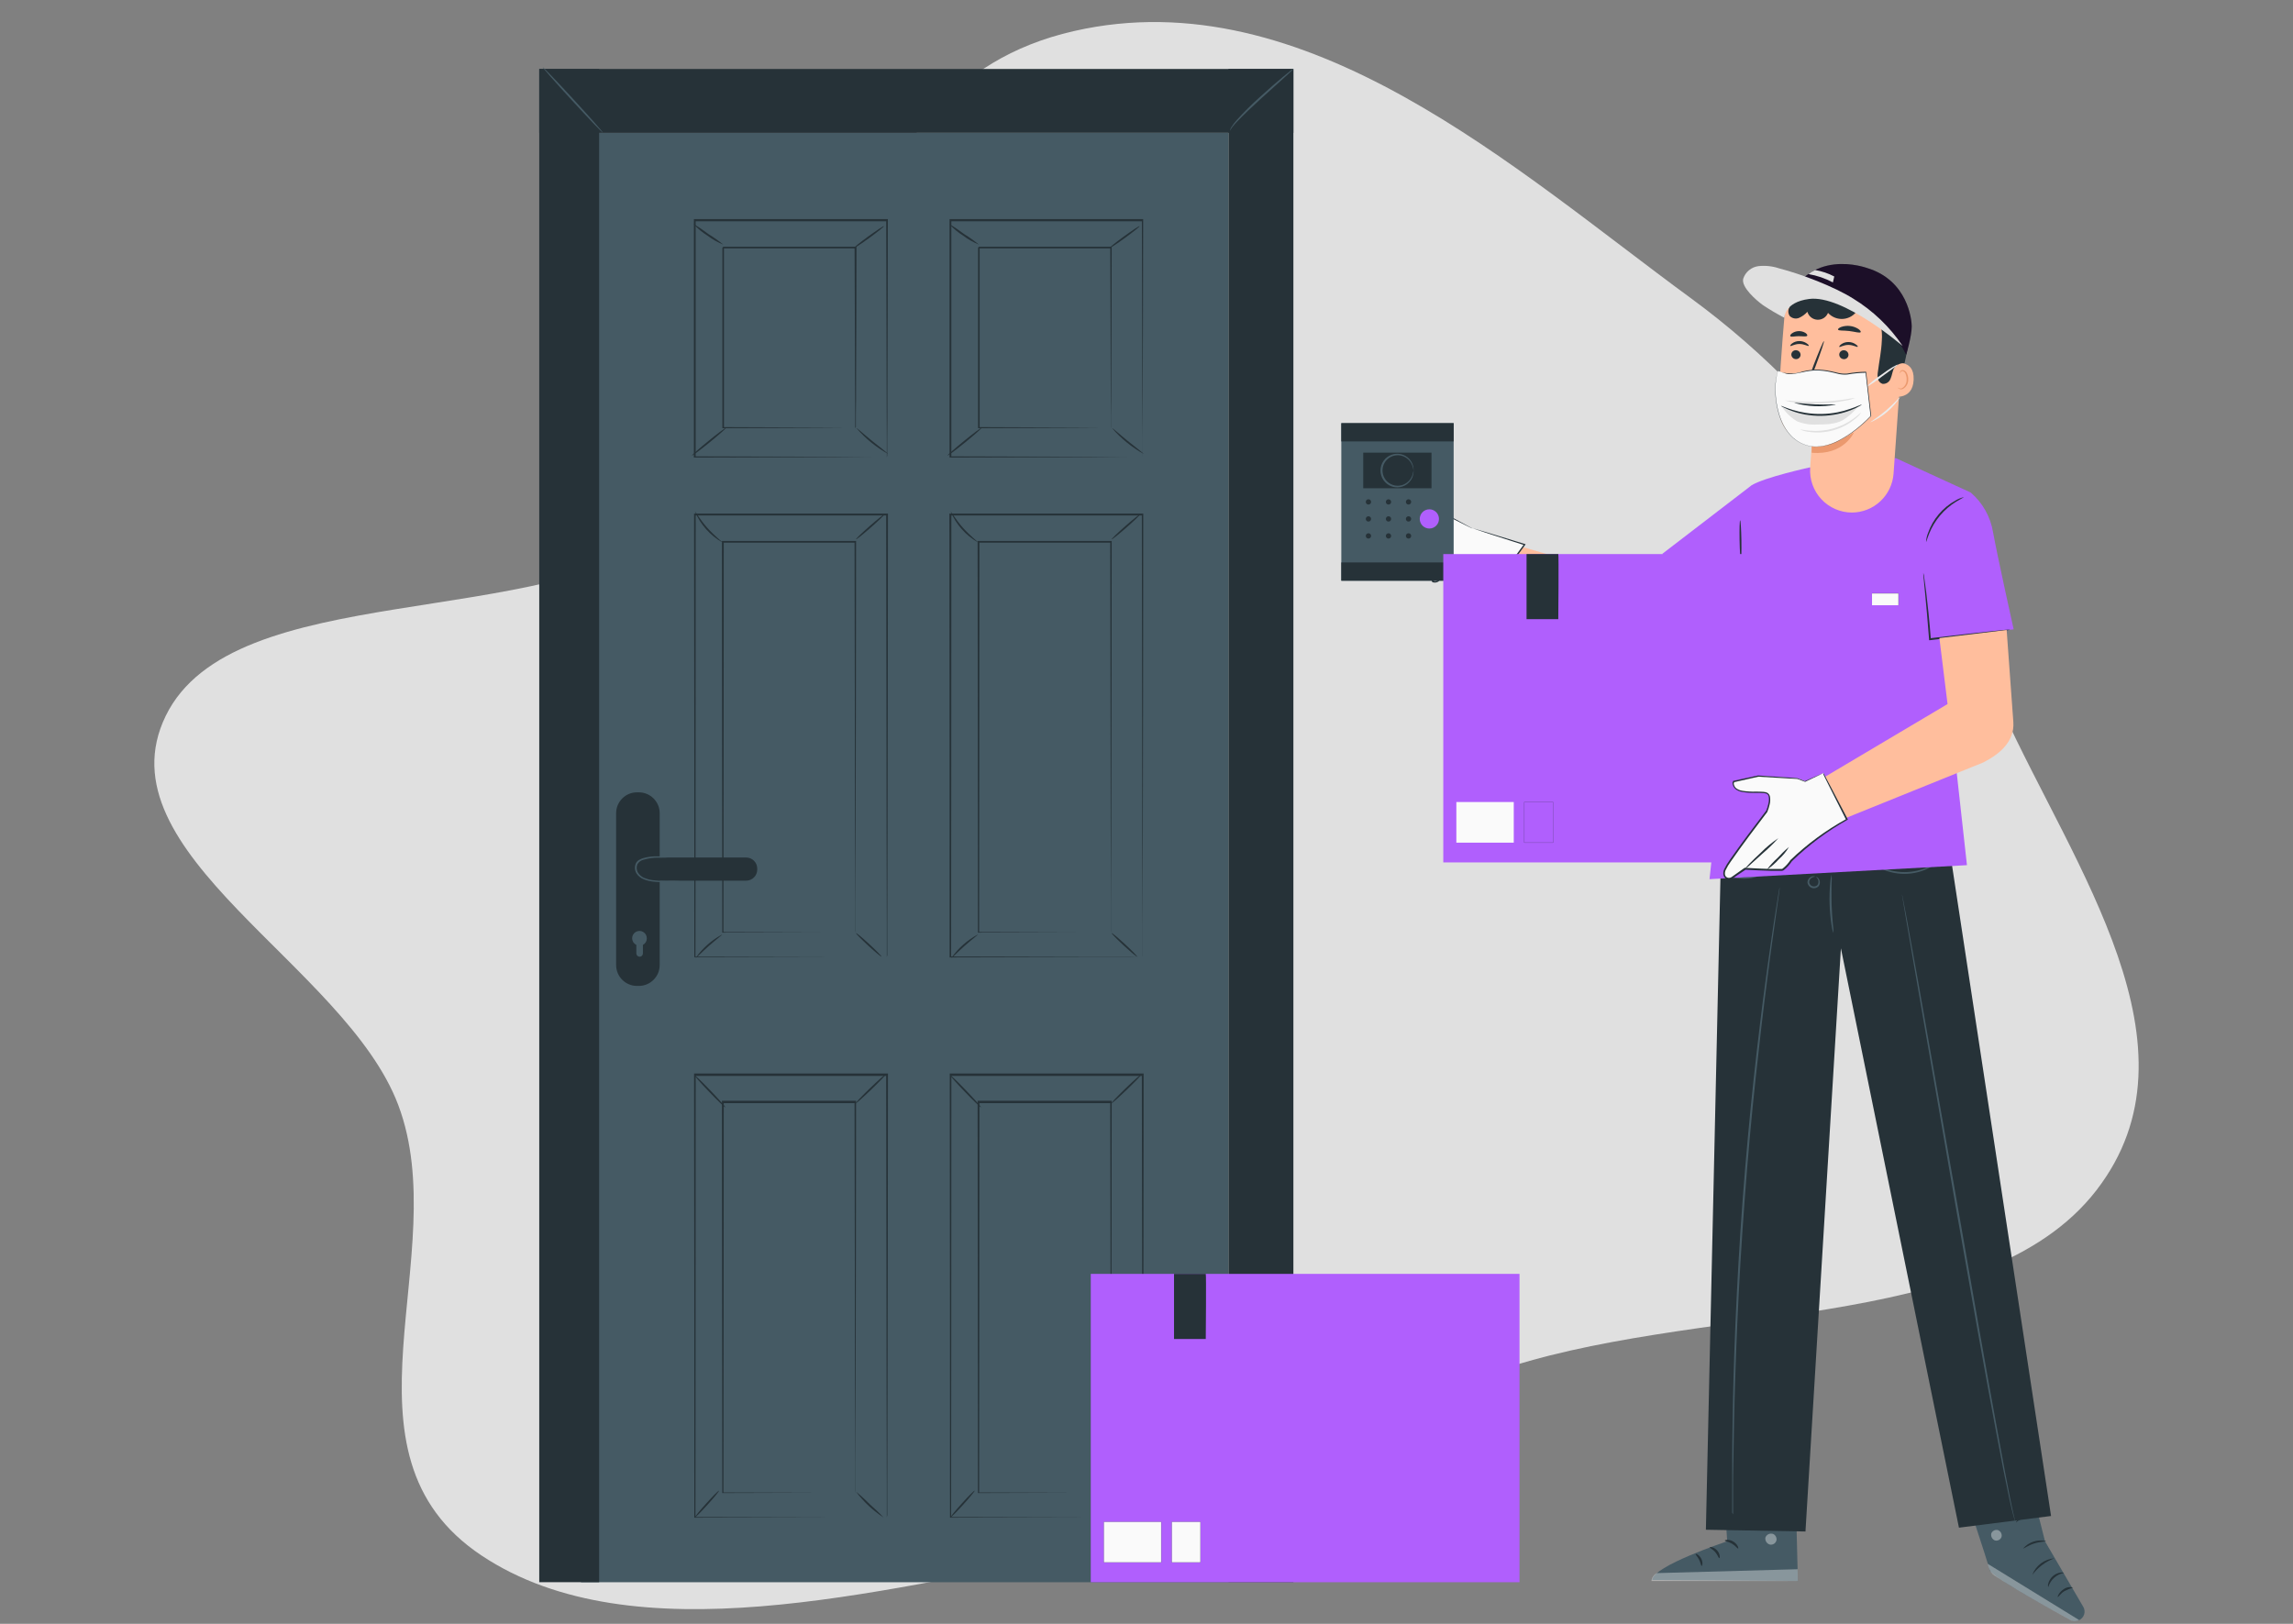 <?xml version="1.0" encoding="UTF-8" standalone="no"?>
<svg
   xmlns:dc="http://purl.org/dc/elements/1.1/"
   xmlns:cc="http://creativecommons.org/ns#"
   xmlns:rdf="http://www.w3.org/1999/02/22-rdf-syntax-ns#"
   xmlns:svg="http://www.w3.org/2000/svg"
   xmlns="http://www.w3.org/2000/svg"
   xmlns:sodipodi="http://sodipodi.sourceforge.net/DTD/sodipodi-0.dtd"
   xmlns:inkscape="http://www.inkscape.org/namespaces/inkscape"
   viewBox="0 0 312 221"
   version="1.1"
   id="svg348"
   sodipodi:docname="sec.svg"
   inkscape:version="0.92.5 (2060ec1f9f, 2020-04-08)">
  <rect x="0" y="0" width="312" height="221" fill="#808080" stroke="none"/>
  <defs
     id="defs352" />
  <sodipodi:namedview
     pagecolor="#ffffff"
     bordercolor="#666666"
     borderopacity="1"
     objecttolerance="10"
     gridtolerance="10"
     guidetolerance="10"
     inkscape:pageopacity="0"
     inkscape:pageshadow="2"
     inkscape:window-width="1366"
     inkscape:window-height="704"
     id="namedview350"
     showgrid="false"
     inkscape:zoom="6.0408036"
     inkscape:cx="247.18742"
     inkscape:cy="15.136761"
     inkscape:window-x="0"
     inkscape:window-y="27"
     inkscape:window-maximized="1"
     inkscape:current-layer="svg348" />
  <path
     fill-rule="evenodd"
     clip-rule="evenodd"
     d="M146.137 4.226C177.748 -2.976 206.274 23.158 229.992 40.526C251.017 55.922 262.978 75.831 272.499 96.76C282.192 118.066 300.281 142.538 285.25 161.993C269.962 181.783 230.296 177.103 202.881 186.874C182.644 194.086 167.895 207.639 146.137 211.573C119.351 216.416 86.213 225.465 65.535 211.707C44.536 197.736 61.85 170.746 54.195 150.402C47.009 131.301 13.476 116.078 22.544 97.44C31.7 78.62 73.623 86.035 92.399 71.874C117.647 52.833 111.996 12.005 146.137 4.226Z"
     id="path2"
     style="fill:#e0e0e0;fill-opacity:1" />
  <path
     d="M263.898 75.158H206.165V76.276H263.898V75.158Z"
     fill="#E0E0E0"
     id="path12" />
  <path
     d="M263.898 100.186H206.165V101.304H263.898V100.186Z"
     fill="#E0E0E0"
     id="path14" />
  <path
     d="M232.994 50.691V127.969H235.848V50.691H232.994Z"
     fill="#E0E0E0"
     id="path16" />
  <path
     d="M275.203 197.647L278.261 209.782L283.464 218.686C283.553 218.838 283.61 219.006 283.63 219.181C283.651 219.355 283.636 219.532 283.586 219.7C283.535 219.869 283.451 220.025 283.337 220.159C283.224 220.293 283.084 220.403 282.927 220.481C282.745 220.575 282.544 220.624 282.34 220.624C282.135 220.624 281.934 220.575 281.752 220.481C279.427 219.224 270.885 214.56 270.709 213.656C270.509 212.614 266.633 201.068 266.633 201.068L275.203 197.647Z"
     id="path30"
     style="fill:#455a64;fill-opacity:1" />
  <g
     opacity="0.6"
     id="g34">
    <path
       opacity="0.6"
       d="M282.903 220.485L270.462 212.828L270.604 213.337C270.725 213.78 271 214.164 271.379 214.422C272.392 215.112 275.237 216.949 281.695 220.476C281.881 220.575 282.088 220.628 282.299 220.628C282.51 220.628 282.717 220.575 282.903 220.476V220.485Z"
       fill="white"
       id="path32" />
  </g>
  <g
     opacity="0.6"
     id="g38">
    <path
       opacity="0.6"
       d="M271.865 208.25C272.043 208.318 272.19 208.449 272.278 208.618C272.365 208.788 272.388 208.983 272.34 209.168C272.278 209.349 272.149 209.498 271.98 209.587C271.812 209.675 271.615 209.696 271.432 209.644C271.247 209.568 271.097 209.426 271.009 209.247C270.922 209.067 270.903 208.861 270.956 208.669C271.039 208.486 271.19 208.344 271.376 208.27C271.562 208.196 271.77 208.198 271.955 208.274"
       fill="white"
       id="path36" />
  </g>
  <path
     d="M278.708 215.974C278.855 215.495 279.129 215.065 279.501 214.729C279.873 214.394 280.329 214.166 280.82 214.07C280.82 214.037 280.644 213.985 280.344 214.023C279.962 214.085 279.605 214.255 279.315 214.513C279.026 214.771 278.815 215.106 278.708 215.479C278.628 215.788 278.661 215.974 278.708 215.974Z"
     fill="#263238"
     id="path40" />
  <path
     d="M279.997 217.349C280.069 217.387 280.349 216.873 280.92 216.535C281.289 216.354 281.669 216.196 282.057 216.059C281.839 215.995 281.61 215.984 281.388 216.026C281.165 216.068 280.956 216.163 280.777 216.302C280.135 216.711 279.926 217.349 279.997 217.349Z"
     fill="#263238"
     id="path42" />
  <path
     d="M276.521 214.346C277.284 213.313 278.332 212.526 279.536 212.081C278.87 212.132 278.232 212.372 277.698 212.773C277.164 213.175 276.755 213.72 276.521 214.346Z"
     fill="#263238"
     id="path44" />
  <path
     d="M275.284 210.734C275.336 210.796 275.926 210.334 276.782 210.063C277.638 209.792 278.385 209.811 278.39 209.73C277.83 209.601 277.245 209.626 276.698 209.803C276.152 209.98 275.663 210.302 275.284 210.734Z"
     fill="#263238"
     id="path46" />
  <path
     d="M274.295 207.193C274.751 206.84 275.277 206.588 275.838 206.453C276.398 206.319 276.981 206.305 277.548 206.413C277.548 206.384 277.386 206.265 277.072 206.184C276.648 206.085 276.207 206.086 275.783 206.187C275.359 206.289 274.965 206.488 274.633 206.77C274.376 206.989 274.271 207.17 274.295 207.193Z"
     fill="#263238"
     id="path48" />
  <path
     d="M275.631 205.785C275.632 205.62 275.594 205.457 275.522 205.309C275.365 204.901 275.129 204.529 274.828 204.214C274.627 203.963 274.35 203.786 274.038 203.71C273.933 203.694 273.826 203.712 273.732 203.759C273.637 203.807 273.56 203.883 273.51 203.976C273.424 204.164 273.41 204.378 273.472 204.576C273.611 204.974 273.885 205.311 274.246 205.53C274.608 205.748 275.033 205.833 275.451 205.77C275.861 205.701 276.241 205.51 276.544 205.224C276.846 204.938 277.056 204.568 277.148 204.162C277.171 204.059 277.172 203.953 277.149 203.85C277.127 203.748 277.083 203.651 277.02 203.567C276.948 203.488 276.853 203.434 276.749 203.413C276.645 203.392 276.537 203.404 276.44 203.448C276.162 203.595 275.927 203.814 275.76 204.081C275.503 204.433 275.312 204.828 275.194 205.247C275.136 205.398 275.111 205.561 275.122 205.723C275.31 205.182 275.576 204.672 275.912 204.209C276.068 203.983 276.277 203.798 276.521 203.672C276.573 203.646 276.633 203.638 276.69 203.649C276.748 203.661 276.8 203.69 276.839 203.733C276.876 203.791 276.901 203.856 276.911 203.924C276.922 203.992 276.919 204.062 276.901 204.128C276.812 204.477 276.624 204.793 276.36 205.038C276.096 205.282 275.767 205.446 275.413 205.509C275.057 205.559 274.695 205.487 274.386 205.304C274.077 205.12 273.84 204.836 273.715 204.5C273.665 204.364 273.665 204.216 273.715 204.081C273.741 204.028 273.783 203.985 273.835 203.958C273.887 203.931 273.947 203.92 274.005 203.929C274.267 203.994 274.503 204.139 274.68 204.343C275.081 204.763 275.403 205.251 275.631 205.785Z"
     fill="#263238"
     id="path50" />
  <path
     d="M234.34 199.564L235.015 209.763C235.015 209.763 224.871 213.133 224.814 215.027L244.632 215.169L244.232 199.236L234.34 199.564Z"
     id="path52"
     style="fill:#455a64;fill-opacity:1" />
  <g
     opacity="0.6"
     id="g56">
    <path
       opacity="0.6"
       d="M241.136 208.716C241.328 208.769 241.495 208.891 241.603 209.059C241.711 209.226 241.753 209.428 241.721 209.625C241.675 209.819 241.557 209.988 241.391 210.098C241.225 210.208 241.023 210.25 240.827 210.215C240.625 210.16 240.45 210.033 240.336 209.857C240.222 209.682 240.177 209.47 240.209 209.263C240.277 209.066 240.419 208.903 240.606 208.808C240.792 208.713 241.007 208.694 241.207 208.754"
       fill="white"
       id="path54" />
  </g>
  <g
     opacity="0.6"
     id="g60">
    <path
       opacity="0.6"
       d="M244.632 215.17L244.594 213.566L225.441 214.094C225.239 214.198 225.065 214.351 224.937 214.538C224.808 214.726 224.728 214.943 224.704 215.17H244.632Z"
       fill="white"
       id="path58" />
  </g>
  <path
     d="M234.692 209.668C234.692 209.763 235.167 209.792 235.667 210.091C236.166 210.391 236.418 210.786 236.504 210.748C236.589 210.71 236.432 210.153 235.838 209.796C235.243 209.44 234.668 209.582 234.692 209.668Z"
     fill="#263238"
     id="path62" />
  <path
     d="M232.642 210.591C232.642 210.686 233.046 210.839 233.389 211.238C233.731 211.638 233.836 212.067 233.935 212.062C234.035 212.057 234.078 211.505 233.645 211.015C233.213 210.525 232.642 210.501 232.642 210.591Z"
     fill="#263238"
     id="path64" />
  <path
     d="M231.538 213.118C231.629 213.118 231.748 212.642 231.481 212.128C231.215 211.614 230.758 211.41 230.72 211.491C230.682 211.572 230.973 211.848 231.196 212.281C231.42 212.714 231.439 213.109 231.538 213.118Z"
     fill="#263238"
     id="path66" />
  <path
     d="M234.796 207.327C234.839 207.412 235.272 207.265 235.828 207.289C236.385 207.312 236.808 207.469 236.856 207.384C236.903 207.298 236.485 206.965 235.838 206.951C235.191 206.936 234.744 207.255 234.796 207.327Z"
     fill="#263238"
     id="path68" />
  <g
     opacity="0.3"
     id="g72">
    <path
       opacity="0.3"
       d="M234.478 201.582L234.597 203.4L244.327 203.015L244.289 201.378L234.478 201.582Z"
       fill=""
       id="path70" />
  </g>
  <path
     d="M234.697 205.271C235.025 205.35 235.368 205.338 235.69 205.237C236.046 205.162 236.391 205.044 236.718 204.885C236.912 204.792 237.099 204.685 237.279 204.566C237.389 204.501 237.489 204.419 237.574 204.324C237.634 204.253 237.67 204.164 237.675 204.071C237.68 203.979 237.655 203.886 237.602 203.81C237.552 203.743 237.486 203.69 237.411 203.653C237.336 203.617 237.253 203.599 237.17 203.6C237.044 203.603 236.919 203.623 236.799 203.662C236.589 203.719 236.385 203.796 236.19 203.89C235.861 204.052 235.559 204.264 235.296 204.519C234.849 204.957 234.701 205.323 234.735 205.342C234.768 205.361 234.996 205.061 235.453 204.695C235.719 204.484 236.012 204.308 236.323 204.171C236.506 204.091 236.695 204.026 236.889 203.976C237.098 203.914 237.274 203.91 237.331 203.976C237.388 204.043 237.331 204.024 237.331 204.086C237.268 204.154 237.196 204.213 237.117 204.262C236.952 204.376 236.781 204.481 236.604 204.576C236.3 204.737 235.981 204.869 235.652 204.971C235.327 205.047 235.007 205.147 234.697 205.271Z"
     fill="#263238"
     id="path74" />
  <path
     d="M234.83 205.404C235.006 205.119 235.088 204.786 235.063 204.452C235.073 203.864 234.921 203.285 234.625 202.777C234.567 202.649 234.477 202.537 234.364 202.454C234.251 202.371 234.118 202.318 233.978 202.301C233.891 202.307 233.807 202.338 233.735 202.389C233.664 202.44 233.608 202.51 233.574 202.591C233.527 202.709 233.496 202.832 233.484 202.958C233.45 203.179 233.45 203.403 233.484 203.624C233.556 203.996 233.719 204.345 233.959 204.638C234.364 205.137 234.768 205.242 234.777 205.209C234.787 205.175 234.478 204.976 234.145 204.5C233.965 204.221 233.848 203.905 233.802 203.576C233.775 203.385 233.775 203.192 233.802 203.001C233.826 202.791 233.902 202.615 233.978 202.634C234.054 202.653 234.249 202.782 234.335 202.948C234.438 203.116 234.525 203.293 234.597 203.477C234.717 203.793 234.793 204.124 234.82 204.462C234.868 205.023 234.773 205.39 234.83 205.404Z"
     fill="#263238"
     id="path76" />
  <path
     d="M234.292 110.651L264.488 110.427L279.079 206.322L266.547 207.912L250.486 129.064L245.678 208.193L245.669 208.431L232.114 208.193L234.292 110.651Z"
     fill="#263238"
     id="path78" />
  <path
     d="M249.473 126.998C249.483 126.607 249.458 126.215 249.397 125.828C249.331 125.109 249.25 124.114 249.217 123.015C249.183 121.916 249.217 120.921 249.217 120.198C249.252 119.807 249.252 119.413 249.217 119.022C249.107 119.4 249.045 119.79 249.031 120.183C248.862 122.071 248.919 123.973 249.202 125.847C249.244 126.24 249.335 126.627 249.473 126.998Z"
     fill="#455A64"
     id="path80" />
  <path
     d="M246.986 119.313C246.986 119.313 246.934 119.255 246.81 119.246C246.631 119.235 246.455 119.287 246.311 119.393C246.199 119.471 246.106 119.574 246.041 119.694C245.976 119.814 245.939 119.947 245.935 120.083C245.949 120.254 246.013 120.417 246.119 120.552C246.224 120.686 246.367 120.787 246.529 120.842C246.691 120.898 246.865 120.904 247.031 120.861C247.197 120.819 247.346 120.729 247.462 120.602C247.541 120.491 247.593 120.362 247.614 120.226C247.634 120.091 247.623 119.952 247.58 119.822C247.532 119.649 247.424 119.499 247.276 119.398C247.171 119.332 247.095 119.332 247.095 119.346C247.095 119.36 247.338 119.489 247.414 119.869C247.436 119.971 247.436 120.077 247.414 120.178C247.392 120.28 247.348 120.376 247.286 120.459C247.197 120.544 247.088 120.602 246.969 120.628C246.85 120.654 246.727 120.647 246.611 120.608C246.496 120.569 246.394 120.499 246.316 120.405C246.238 120.312 246.186 120.199 246.168 120.079C246.169 119.974 246.193 119.872 246.237 119.777C246.281 119.683 246.345 119.599 246.425 119.531C246.588 119.408 246.782 119.332 246.986 119.313Z"
     fill="#455A64"
     id="path82" />
  <path
     d="M254.719 117.371C254.719 117.371 254.805 117.471 254.995 117.623C255.263 117.832 255.551 118.014 255.856 118.166C256.31 118.396 256.789 118.575 257.283 118.699C258.49 119.008 259.756 119.008 260.964 118.699C261.458 118.575 261.936 118.396 262.391 118.166C262.695 118.016 262.983 117.836 263.251 117.628C263.442 117.48 263.537 117.39 263.527 117.376C263.518 117.361 263.08 117.661 262.314 118.009C261.866 118.211 261.4 118.371 260.921 118.484C259.746 118.759 258.524 118.759 257.349 118.484C256.871 118.371 256.404 118.211 255.956 118.009C255.166 117.656 254.748 117.333 254.719 117.371Z"
     fill="#455A64"
     id="path84" />
  <path
     d="M236.028 119.403C236.289 119.519 236.571 119.579 236.856 119.579C238.236 119.68 239.608 119.289 240.727 118.475C241.146 118.161 241.36 117.909 241.336 117.89C239.809 119.023 237.923 119.563 236.028 119.408V119.403Z"
     fill="#455A64"
     id="path86" />
  <path
     d="M274.295 207.193C274.259 207.128 274.231 207.06 274.209 206.989C274.166 206.846 274.105 206.636 274.038 206.356C273.905 205.794 273.724 204.961 273.505 203.881C273.073 201.725 272.488 198.598 271.784 194.734C270.357 187.001 268.502 176.302 266.433 164.49L261.111 134.237L259.456 125.076L258.981 122.587L258.852 121.939C258.824 121.792 258.8 121.721 258.8 121.721C258.8 121.721 258.8 121.797 258.828 121.944L258.933 122.596L259.351 125.09L260.93 134.265L266.162 164.533C268.231 176.35 270.133 187.039 271.584 194.767C272.307 198.632 272.92 201.754 273.386 203.905C273.853 206.056 274.204 207.231 274.295 207.193Z"
     fill="#455A64"
     id="path88" />
  <path
     d="M235.814 206.113C235.814 206.113 235.814 206.037 235.814 205.894V205.247V202.753C235.814 201.668 235.814 200.345 235.857 198.803C235.9 197.261 235.895 195.51 235.947 193.568C236.023 189.694 236.171 185.083 236.394 179.967C236.618 174.851 236.951 169.225 237.388 163.31C237.826 157.394 238.34 151.803 238.886 146.71C239.433 141.618 239.971 137.035 240.475 133.19C240.713 131.286 240.951 129.53 241.165 128.007C241.379 126.484 241.555 125.152 241.712 124.095L242.059 121.625L242.144 120.983C242.144 120.835 242.144 120.764 242.144 120.764C242.144 120.764 242.144 120.835 242.097 120.983L241.987 121.621L241.593 124.086C241.421 125.157 241.217 126.465 241.003 127.988C240.789 129.511 240.527 131.243 240.275 133.166C239.747 137.007 239.191 141.59 238.634 146.682C238.078 151.774 237.564 157.39 237.117 163.291C236.67 169.192 236.366 174.817 236.142 179.948C235.919 185.078 235.8 189.68 235.748 193.558C235.705 195.495 235.705 197.252 235.695 198.793C235.686 200.335 235.695 201.649 235.695 202.743C235.695 203.838 235.695 204.647 235.695 205.237V205.884C235.805 206.037 235.814 206.113 235.814 206.113Z"
     fill="#455A64"
     id="path90" />
  <path
     d="M204.596 73.692L223.463 79.203L234.031 72.959L242.049 82.477L227.092 88.959C226.035 89.419 224.889 89.637 223.738 89.599C222.586 89.561 221.458 89.268 220.433 88.74L201.885 79.222L204.596 73.692Z"
     fill="#FFBE9D"
     id="path92" />
  <path
     d="M200.292 71.874L197.956 70.661L191.46 67.277C191.343 67.229 191.215 67.219 191.092 67.249C190.97 67.278 190.859 67.344 190.777 67.439C190.694 67.534 190.643 67.652 190.631 67.778C190.618 67.903 190.646 68.029 190.708 68.138L194.851 71.546L193.101 72.198C192.758 72.329 192.476 72.584 192.311 72.912L191.388 74.744C191.388 74.744 190.337 74.858 190.233 75.539C190.128 76.219 190.918 76.457 190.918 76.457L190.718 77.257C190.672 77.442 190.665 77.634 190.697 77.822C190.73 78.01 190.802 78.188 190.908 78.347C191.916 78.761 192.715 76.652 192.715 76.652L193.785 76.766L194.955 79.146C196.444 79.508 195.74 77.162 195.74 77.162L196.397 77.323C197.053 77.485 197.395 77.951 198.418 78.475C199.44 78.999 201.447 79.184 201.447 79.184L202.931 80.279L207.445 74.101L200.292 71.874Z"
     fill="#FAFAFA"
     id="path94" />
  <path
     d="M200.292 71.874L200.42 71.903L200.786 72.007L202.213 72.426L207.478 74.035L207.587 74.068L207.521 74.163L203.041 80.35L202.979 80.436L202.893 80.369L201.409 79.279H201.466C200.464 79.203 199.478 78.985 198.537 78.632C198.063 78.399 197.611 78.125 197.186 77.814C196.98 77.664 196.755 77.543 196.515 77.457C196.273 77.39 196.002 77.328 195.745 77.261L195.888 77.109C196.02 77.547 196.075 78.004 196.049 78.461C196.045 78.591 196.014 78.719 195.959 78.837C195.903 78.955 195.824 79.06 195.726 79.146C195.613 79.216 195.486 79.262 195.354 79.28C195.222 79.298 195.088 79.288 194.96 79.251H194.908L194.879 79.198L193.705 76.819L193.804 76.885L192.853 76.786H192.72L192.849 76.705C192.7 77.084 192.508 77.445 192.278 77.78C192.171 77.965 192.027 78.126 191.857 78.255C191.686 78.383 191.491 78.476 191.284 78.527H191.113C191.056 78.518 191.001 78.505 190.946 78.489H190.903L190.846 78.442L190.803 78.375C190.67 78.145 190.601 77.884 190.604 77.618C190.613 77.416 190.648 77.217 190.708 77.023L190.846 76.467L190.937 76.614C190.68 76.547 190.453 76.395 190.295 76.181C190.221 76.067 190.174 75.938 190.159 75.804C190.143 75.669 190.159 75.533 190.204 75.406C190.307 75.164 190.497 74.97 190.737 74.863C190.954 74.758 191.187 74.689 191.426 74.658L191.331 74.725L191.912 73.569L192.197 73.002C192.287 72.797 192.417 72.611 192.577 72.455C192.74 72.301 192.933 72.182 193.143 72.107L193.719 71.888L194.846 71.46L194.813 71.651L190.68 68.234C190.608 68.104 190.58 67.955 190.597 67.808C190.615 67.661 190.679 67.524 190.78 67.415C190.875 67.31 190.999 67.237 191.137 67.206C191.275 67.174 191.419 67.186 191.55 67.239L197.99 70.637L199.74 71.589L200.216 71.841C200.269 71.867 200.32 71.899 200.368 71.936C200.312 71.919 200.258 71.897 200.206 71.87L199.73 71.641L197.956 70.746L191.479 67.415C191.383 67.376 191.278 67.368 191.178 67.391C191.078 67.414 190.987 67.467 190.918 67.543C190.845 67.623 190.8 67.723 190.788 67.83C190.776 67.937 190.798 68.045 190.851 68.138V68.11L195.003 71.508L195.15 71.632L194.97 71.703L193.847 72.136L193.272 72.355C193.094 72.421 192.932 72.523 192.796 72.655C192.655 72.79 192.542 72.952 192.463 73.131L192.178 73.702L191.598 74.858L191.569 74.915H191.503C191.098 74.972 190.618 75.144 190.48 75.505C190.448 75.597 190.438 75.695 190.449 75.791C190.461 75.888 190.494 75.981 190.547 76.062C190.673 76.224 190.848 76.341 191.046 76.395L191.165 76.429L191.136 76.543L190.998 77.1C190.944 77.274 190.912 77.455 190.903 77.637C190.902 77.858 190.959 78.075 191.07 78.266L191.103 78.323L191.046 78.28H191.075L191.189 78.308H191.308C191.654 78.209 191.947 77.979 192.126 77.666C192.344 77.348 192.526 77.006 192.668 76.648L192.706 76.557H192.796H192.929L193.881 76.657H193.947L193.976 76.719L195.146 79.099L195.065 79.032C195.158 79.061 195.255 79.07 195.352 79.06C195.448 79.049 195.542 79.019 195.626 78.97C195.768 78.834 195.85 78.648 195.854 78.451C195.878 78.027 195.828 77.602 195.707 77.195L195.65 76.99L195.85 77.043C196.116 77.109 196.363 77.166 196.639 77.243C196.9 77.336 197.147 77.465 197.371 77.628C197.786 77.932 198.227 78.2 198.689 78.427C199.606 78.772 200.566 78.987 201.542 79.065H201.576L203.055 80.165H202.903L207.369 74.063L207.411 74.192L202.18 72.507L200.777 72.031L200.415 71.907L200.292 71.874Z"
     fill="#263238"
     id="path96" />
  <path
     d="M195.911 77.195C195.911 77.223 195.393 77.128 194.513 77C193.633 76.871 192.387 76.709 190.918 76.586C190.782 76.586 190.649 76.553 190.53 76.489C190.41 76.426 190.309 76.333 190.234 76.221C190.159 76.108 190.113 75.978 190.1 75.844C190.088 75.709 190.109 75.573 190.161 75.448C190.278 75.206 190.454 74.998 190.674 74.844C190.894 74.689 191.15 74.594 191.417 74.568C191.973 74.477 192.492 74.449 192.996 74.359C193.5 74.268 193.98 74.173 194.423 74.059C194.865 73.944 195.303 73.816 195.702 73.683C195.876 73.63 196.038 73.542 196.178 73.426C196.236 73.378 196.277 73.313 196.295 73.24C196.313 73.167 196.307 73.09 196.278 73.021C196.203 72.881 196.101 72.756 195.978 72.655L195.655 72.331C195.46 72.126 195.284 71.955 195.136 71.827C194.841 71.565 194.661 71.455 194.661 71.436C194.86 71.506 195.044 71.612 195.203 71.751C195.395 71.9 195.579 72.058 195.754 72.226L196.087 72.536C196.231 72.647 196.351 72.786 196.439 72.945C196.486 73.048 196.498 73.163 196.475 73.273C196.452 73.383 196.394 73.483 196.311 73.559C196.147 73.703 195.954 73.81 195.745 73.873C195.345 74.016 194.917 74.154 194.456 74.278C193.995 74.401 193.505 74.506 193.001 74.596C192.497 74.687 191.945 74.725 191.426 74.811C191.202 74.831 190.985 74.908 190.798 75.034C190.611 75.161 190.459 75.333 190.356 75.534C190.32 75.621 190.304 75.715 190.312 75.809C190.319 75.902 190.348 75.993 190.398 76.073C190.447 76.153 190.515 76.221 190.595 76.269C190.676 76.318 190.767 76.346 190.861 76.353H190.884C192.354 76.495 193.605 76.686 194.48 76.857C194.917 76.943 195.265 77.019 195.498 77.081C195.641 77.097 195.78 77.135 195.911 77.195Z"
     fill="#263238"
     id="path98" />
  <path
     d="M195.74 73.859C195.351 74.031 194.92 74.089 194.499 74.025C194.277 74.014 194.056 73.985 193.838 73.94L193.952 73.873C193.814 74.197 193.695 74.401 193.657 74.387C193.619 74.373 193.657 74.139 193.757 73.802V73.725H193.847L194.489 73.768C194.908 73.752 195.328 73.783 195.74 73.859Z"
     fill="#263238"
     id="path100" />
  <path
     d="M238.335 66.044L226.178 75.377L234.701 86.608L245.098 80.702L238.335 66.044Z"
     id="path102"
     style="fill:#b05ffd;fill-opacity:1" />
  <path
     d="M238.335 66.044C240.094 64.959 246.182 63.627 246.182 63.627L257.948 62.347L268.155 67.034L263.965 84.609L267.636 117.747L232.609 119.65L238.335 66.044Z"
     id="path104"
     style="fill:#b05ffd;fill-opacity:1" />
  <path
     d="M258.334 80.745H252.298V82.373H258.334V80.745Z"
     fill="#FAFAFA"
     id="path106" />
  <path
     d="M258.343 82.387H252.284V80.736H258.343V82.387ZM252.308 82.387H258.315V80.764H252.308V82.387Z"
     fill="#263238"
     id="path108" />
  <path
     d="M236.871 76.221C236.939 76.22 236.973 75.009 236.946 73.516C236.919 72.023 236.841 70.814 236.773 70.816C236.705 70.817 236.671 72.028 236.699 73.521C236.726 75.013 236.803 76.222 236.871 76.221Z"
     fill="#263238"
     id="path110" />
  <path
     d="M258.938 46.218L257.649 64.469C257.542 65.903 256.899 67.245 255.847 68.225C254.795 69.205 253.412 69.752 251.975 69.756C251.198 69.753 250.429 69.591 249.717 69.281C249.004 68.97 248.363 68.517 247.832 67.949C247.3 67.381 246.891 66.711 246.627 65.979C246.364 65.247 246.253 64.47 246.301 63.693C246.415 61.956 246.52 60.533 246.52 60.533C246.52 60.533 242.106 59.848 242.049 55.432C242.016 52.881 242.458 47.089 242.834 42.654C242.957 41.207 243.618 39.86 244.686 38.878C245.755 37.896 247.152 37.352 248.603 37.352H251.271C252.362 37.415 253.428 37.697 254.408 38.18C255.388 38.663 256.261 39.338 256.976 40.164C257.691 40.991 258.233 41.953 258.57 42.992C258.907 44.032 259.032 45.129 258.938 46.218Z"
     fill="#FFBE9D"
     id="path112" />
  <path
     d="M246.515 60.471C248.553 60.51 250.557 59.94 252.27 58.834C252.27 58.834 250.91 62.013 246.506 61.614L246.515 60.471Z"
     fill="#EB996E"
     id="path114" />
  <path
     d="M243.738 48.236C243.736 48.401 243.799 48.559 243.913 48.678C244.026 48.797 244.182 48.867 244.346 48.874C244.427 48.88 244.508 48.87 244.584 48.845C244.661 48.82 244.732 48.779 244.793 48.726C244.853 48.673 244.903 48.608 244.938 48.535C244.973 48.462 244.994 48.383 244.998 48.303C244.999 48.138 244.936 47.979 244.823 47.86C244.709 47.741 244.554 47.671 244.389 47.665C244.309 47.658 244.228 47.668 244.151 47.694C244.074 47.719 244.004 47.76 243.943 47.813C243.882 47.866 243.833 47.931 243.797 48.004C243.762 48.076 243.742 48.155 243.738 48.236Z"
     fill="#263238"
     id="path116" />
  <path
     d="M243.6 47.084C243.676 47.165 244.156 46.813 244.836 46.813C245.516 46.813 246.011 47.156 246.087 47.07C246.163 46.984 246.044 46.884 245.825 46.727C245.532 46.524 245.184 46.416 244.827 46.418C244.473 46.417 244.128 46.528 243.842 46.737C243.633 46.899 243.562 47.051 243.6 47.084Z"
     fill="#263238"
     id="path118" />
  <path
     d="M250.258 48.241C250.257 48.405 250.32 48.564 250.433 48.683C250.547 48.802 250.702 48.872 250.867 48.878C250.947 48.885 251.028 48.875 251.105 48.85C251.182 48.824 251.252 48.784 251.313 48.73C251.374 48.677 251.423 48.612 251.459 48.54C251.494 48.467 251.514 48.388 251.518 48.307C251.52 48.143 251.457 47.984 251.343 47.865C251.23 47.746 251.074 47.676 250.91 47.669C250.829 47.663 250.748 47.673 250.672 47.698C250.595 47.724 250.524 47.764 250.463 47.817C250.403 47.871 250.353 47.935 250.318 48.008C250.283 48.081 250.262 48.16 250.258 48.241Z"
     fill="#263238"
     id="path120" />
  <path
     d="M250.268 47.213C250.344 47.294 250.824 46.941 251.504 46.941C252.184 46.941 252.679 47.284 252.755 47.198C252.831 47.113 252.712 47.013 252.493 46.856C252.2 46.652 251.852 46.544 251.495 46.546C251.141 46.545 250.796 46.657 250.51 46.865C250.301 47.027 250.23 47.175 250.268 47.213Z"
     fill="#263238"
     id="path122" />
  <path
     d="M247.866 52.077C247.508 51.964 247.137 51.897 246.762 51.877C246.591 51.877 246.425 51.824 246.396 51.705C246.381 51.526 246.421 51.347 246.51 51.191L247.024 49.873C247.737 47.993 248.251 46.447 248.175 46.423C248.099 46.399 247.462 47.893 246.748 49.754L246.273 51.082C246.163 51.291 246.131 51.532 246.182 51.762C246.207 51.824 246.246 51.878 246.296 51.922C246.345 51.965 246.404 51.997 246.468 52.015C246.564 52.041 246.663 52.056 246.762 52.057C247.128 52.11 247.499 52.117 247.866 52.077Z"
     fill="#263238"
     id="path124" />
  <path
     d="M250.092 44.857C250.158 45.043 250.834 44.952 251.633 45.052C252.432 45.152 253.059 45.366 253.178 45.2C253.226 45.119 253.112 44.947 252.855 44.767C252.509 44.547 252.117 44.41 251.71 44.364C251.303 44.319 250.891 44.367 250.505 44.505C250.211 44.624 250.063 44.771 250.092 44.857Z"
     fill="#263238"
     id="path126" />
  <path
     d="M243.604 45.752C243.723 45.904 244.189 45.752 244.755 45.752C245.321 45.752 245.792 45.856 245.902 45.695C245.949 45.618 245.873 45.462 245.669 45.314C245.389 45.139 245.064 45.051 244.735 45.062C244.405 45.072 244.087 45.179 243.818 45.371C243.619 45.519 243.552 45.68 243.604 45.752Z"
     fill="#263238"
     id="path128" />
  <path
     d="M257.449 49.535C257.525 49.502 260.483 48.636 260.384 51.658C260.284 54.68 257.278 53.956 257.273 53.871C257.268 53.785 257.449 49.535 257.449 49.535Z"
     fill="#FFBE9D"
     id="path130" />
  <path
     d="M258.258 52.757C258.258 52.757 258.31 52.795 258.396 52.838C258.522 52.889 258.664 52.889 258.79 52.838C258.988 52.72 259.152 52.552 259.264 52.351C259.376 52.149 259.432 51.922 259.428 51.691C259.443 51.433 259.401 51.174 259.304 50.934C259.279 50.839 259.232 50.751 259.165 50.678C259.099 50.605 259.016 50.549 258.924 50.516C258.864 50.498 258.8 50.501 258.742 50.525C258.685 50.55 258.638 50.593 258.61 50.649C258.567 50.73 258.586 50.792 258.567 50.796C258.548 50.801 258.505 50.744 258.534 50.62C258.553 50.546 258.596 50.481 258.657 50.435C258.743 50.375 258.849 50.351 258.952 50.368C259.074 50.396 259.187 50.454 259.28 50.537C259.373 50.62 259.443 50.726 259.485 50.844C259.605 51.109 259.659 51.4 259.642 51.691C259.648 51.961 259.575 52.226 259.431 52.453C259.287 52.681 259.079 52.861 258.833 52.971C258.752 52.992 258.667 52.994 258.585 52.978C258.502 52.961 258.425 52.926 258.358 52.876C258.258 52.828 258.224 52.762 258.258 52.757Z"
     fill="#EB996E"
     id="path132" />
  <path
     d="M259.128 49.43C258.841 49.411 258.555 49.471 258.299 49.603C258.044 49.734 257.829 49.933 257.677 50.178C257.482 50.611 257.44 51.096 257.245 51.529C257.167 51.754 257.017 51.946 256.818 52.075C256.619 52.204 256.382 52.264 256.146 52.243C255.991 52.192 255.852 52.101 255.742 51.98C255.632 51.859 255.555 51.712 255.518 51.553C255.459 51.239 255.459 50.916 255.518 50.601C255.694 49.173 255.994 47.793 256.051 46.37C256.166 44.944 255.856 43.515 255.161 42.263C254.806 41.646 254.29 41.136 253.669 40.787C253.048 40.437 252.345 40.262 251.633 40.279C250.681 40.355 249.835 40.845 248.903 40.974C248.348 41.047 247.784 40.993 247.253 40.816C246.723 40.638 246.239 40.342 245.84 39.95C245.74 39.85 245.269 39.536 245.269 39.536C245.279 39.195 245.39 38.864 245.588 38.584C247.438 36.876 250.767 36.395 253.197 37.009C254.439 37.315 255.6 37.887 256.599 38.687C257.598 39.486 258.41 40.494 258.981 41.64C260.032 43.929 259.718 47.113 259.142 49.43"
     fill="#263238"
     id="path134" />
  <path
     d="M242.786 41.973C242.786 41.973 254.367 38.247 259.375 48.269C259.375 48.269 260.122 45.761 260.122 44.414C260.122 43.515 259.585 38.166 254.082 36.486C254.091 36.505 245.802 33.321 242.786 41.973Z"
     id="path136" />
  <path
     d="M252.741 42.216C252.535 42.548 252.255 42.827 251.923 43.033C251.591 43.238 251.216 43.364 250.827 43.399C250.439 43.434 250.047 43.379 249.683 43.237C249.32 43.096 248.994 42.871 248.731 42.582C248.616 42.87 248.414 43.115 248.153 43.282C247.892 43.449 247.585 43.53 247.276 43.514C246.966 43.498 246.669 43.385 246.427 43.191C246.185 42.998 246.01 42.733 245.925 42.435C245.611 42.785 245.227 43.065 244.798 43.258C244.582 43.351 244.342 43.375 244.112 43.327C243.881 43.28 243.671 43.162 243.509 42.991C243.38 42.79 243.318 42.553 243.332 42.314C243.347 42.075 243.437 41.847 243.59 41.664C243.906 41.302 244.311 41.03 244.765 40.874C246.138 40.271 247.646 40.042 249.136 40.212C250.634 40.391 252.006 41.139 252.969 42.301"
     fill="#263238"
     id="path138" />
  <g
     opacity="0.4"
     id="g142"
     style="fill:#b05ffd;fill-opacity:1">
    <path
       opacity="0.4"
       d="M242.786 41.973C243.749 40.957 245.07 40.356 246.468 40.298C249.882 40.145 256.279 42.068 259.375 48.269C259.375 48.269 260.122 45.761 260.122 44.414C260.122 43.515 259.585 38.166 254.082 36.486C254.091 36.505 245.802 33.321 242.786 41.973Z"
       fill=""
       id="path140"
       style="fill:#b05ffd;fill-opacity:1" />
  </g>
  <path
     d="M258.895 47.099C257.139 44.48 254.836 42.273 252.146 40.631C249.483 38.965 245.084 37.3 242.049 36.514C241.152 36.217 240.202 36.117 239.262 36.219C238.791 36.28 238.346 36.473 237.98 36.776C237.613 37.079 237.341 37.48 237.193 37.933C236.903 39.075 238.934 40.845 239.89 41.535C240.826 42.158 241.794 42.73 242.791 43.248C242.791 43.248 242.767 41.126 246.158 40.688C250.776 40.079 258.895 47.099 258.895 47.099Z"
     id="path144"
     style="fill:#e0e0e0;fill-opacity:1" />
  <path
     d="M249.397 38.437C248.356 37.881 247.232 37.496 246.068 37.3C246.347 37.081 246.652 36.897 246.976 36.752C247.886 36.903 248.766 37.198 249.583 37.628L249.397 38.437Z"
     fill="#E0E0E0"
     id="path146" />
  <path
     d="M258.234 49.64C258.038 49.813 257.83 49.972 257.611 50.116L256.089 51.229C255.393 51.788 254.651 52.288 253.873 52.724C254.505 52.09 255.199 51.522 255.946 51.029C257.126 50.144 258.182 49.54 258.234 49.64Z"
     fill="#EBEBEB"
     id="path148" />
  <path
     d="M258.543 54.047C257.56 55.565 256.152 56.759 254.496 57.483C254.458 57.416 255.499 56.826 256.612 55.874C257.725 54.922 258.486 53.999 258.543 54.047Z"
     fill="#EBEBEB"
     id="path150" />
  <path
     d="m 241.945,50.485 c 0.493,0.187 0.997,0.323 1.507,0.406 2.183,-0.149 2.954,-1.076 6.526,-0.12 0.577,0.152 1.171,0.175 1.754,0.066 0.709,-0.128 1.425,-0.192 2.141,-0.191 l 0.689,5.976 c 0,0 -4.237,4.656 -8.052,4.136 -4.941,-0.657 -5.521,-7.889 -4.565,-10.273 z"
     id="path152"
     inkscape:connector-curvature="0"
     style="fill:#fafafa;stroke-width:1.121" />
  <path
     d="m 241.945,50.467 c 0,0 -0.043,0.156 -0.129,0.437 -0.102,0.426 -0.171,0.863 -0.204,1.305 -0.106,1.645 0.132,3.296 0.689,4.79 0.384,1.022 0.964,1.907 1.689,2.575 0.851,0.735 1.85,1.151 2.882,1.198 1.144,0.025 2.279,-0.259 3.329,-0.832 1.131,-0.592 2.204,-1.343 3.201,-2.239 0.39,-0.347 0.766,-0.707 1.122,-1.084 v 0.054 l -0.685,-5.988 0.048,0.048 c -0.845,0.01 -1.689,0.09 -2.526,0.24 -0.398,0.035 -0.799,0.008 -1.193,-0.078 -0.381,-0.09 -0.747,-0.198 -1.104,-0.263 -0.672,-0.149 -1.353,-0.221 -2.035,-0.216 -0.585,0.021 -1.167,0.101 -1.741,0.24 -0.523,0.114 -0.999,0.209 -1.427,0.251 -0.193,0.023 -0.387,0.023 -0.58,0 -0.176,-0.03 -0.333,-0.078 -0.476,-0.12 -0.561,-0.174 -0.86,-0.299 -0.86,-0.299 1.079,0.44 2.238,0.465 3.329,0.072 0.575,-0.143 1.159,-0.227 1.745,-0.252 0.687,-0.01 1.373,0.058 2.05,0.204 0.362,0.066 0.733,0.174 1.108,0.258 0.387,0.083 0.779,0.107 1.17,0.072 0.838,-0.152 1.684,-0.234 2.53,-0.245 h 0.038 l 0.69,5.988 v 0.036 c -0.361,0.383 -0.737,0.742 -1.132,1.096 -1.004,0.9 -2.085,1.653 -3.224,2.245 -1.06,0.576 -2.205,0.86 -3.358,0.832 -1.046,-0.042 -2.06,-0.457 -2.925,-1.198 -0.737,-0.675 -1.327,-1.573 -1.717,-2.611 -0.551,-1.496 -0.781,-3.148 -0.666,-4.79 0.038,-0.446 0.113,-0.885 0.224,-1.311 0.085,-0.287 0.138,-0.413 0.138,-0.413 z"
     id="path154"
     inkscape:connector-curvature="0"
     style="fill:#263238;stroke-width:1.122" />
  <path
     d="M242.344 55.37C243.999 56.177 245.822 56.58 247.663 56.546C249.504 56.512 251.311 56.042 252.936 55.175C252.328 55.997 251.564 56.691 250.686 57.216C249.645 57.749 248.422 57.773 247.252 57.773C246.318 57.839 245.381 57.689 244.513 57.335C243.688 56.842 242.987 56.166 242.463 55.36"
     fill="#E0E0E0"
     id="path156" />
  <path
     d="M252.432 54.166C251.992 54.337 251.534 54.459 251.067 54.528C248.826 54.962 246.531 55.044 244.266 54.77C243.794 54.736 243.328 54.648 242.877 54.508C243.354 54.508 243.83 54.538 244.304 54.599C246.558 54.775 248.825 54.695 251.062 54.361C251.514 54.267 251.971 54.202 252.432 54.166Z"
     fill="#E0E0E0"
     id="path158" />
  <path
     d="M253.25 56.15C252.99 56.52 252.668 56.843 252.298 57.102C251.452 57.779 250.478 58.276 249.434 58.566C248.39 58.856 247.299 58.931 246.225 58.787C245.779 58.751 245.343 58.638 244.936 58.454C244.936 58.416 245.435 58.544 246.244 58.611C248.365 58.805 250.485 58.221 252.208 56.969C252.869 56.493 253.221 56.122 253.25 56.15Z"
     fill="#E0E0E0"
     id="path160" />
  <path
     d="M253.326 55.065C253.211 55.164 253.083 55.246 252.945 55.308C252.586 55.508 252.212 55.681 251.828 55.827C251.258 56.047 250.671 56.221 250.073 56.345C248.602 56.654 247.086 56.678 245.607 56.417C245.005 56.307 244.413 56.148 243.837 55.941C243.449 55.81 243.071 55.651 242.706 55.465C242.565 55.406 242.434 55.328 242.316 55.232C242.316 55.189 242.91 55.474 243.895 55.779C244.469 55.955 245.056 56.09 245.65 56.184C247.104 56.414 248.588 56.39 250.035 56.112C250.625 55.994 251.207 55.835 251.775 55.636C252.736 55.318 253.302 55.013 253.326 55.065Z"
     fill="#263238"
     id="path162" />
  <path
     d="M249.778 55.065C247.908 55.428 245.98 55.349 244.147 54.837C244.147 54.765 245.407 54.97 246.957 55.032C248.508 55.094 249.773 54.984 249.778 55.065Z"
     fill="#263238"
     id="path164" />
  <path
     d="M197.262 114.392V75.8H250.91V114.392L222.478 114.63L197.262 114.392Z"
     id="path166" />
  <g
     id="g170"
     style="fill:#b05ffd;fill-opacity:1"
     opacity="0.4">
    <path
       d="M250.91 75.8H197.262V114.392H250.91V75.8Z"
       id="path168"
       style="fill:#b05ffd;fill-opacity:1"
       fill=""
       opacity="0.4" />
  </g>
  <path
     d="M222.478 114.63L197.262 114.392V75.8H222.393L222.478 114.63Z"
     id="path172" />
  <path
     d="M210.855 75.8H207.511V82.496H210.855V75.8Z"
     fill="#263238"
     id="path174" />
  <path
     d="M205.709 105.873H199.05V112.536H205.709V105.873Z"
     fill="#FAFAFA"
     id="path176" />
  <path
     d="M205.723 112.55H199.041V105.863H205.723V112.55ZM199.065 112.526H205.723V105.863H199.065V112.526Z"
     fill="#263238"
     id="path178" />
  <path
     d="M268.15 67.034C269.769 68.423 270.846 70.339 271.189 72.445C271.826 75.924 273.99 85.652 273.99 85.652L262.576 87.003C262.576 87.003 262.576 84.334 262.576 84.329C262.576 84.324 261.525 79.337 261.525 79.337L263.651 72.469L268.15 67.034Z"
     id="path182"
     style="fill:#b05ffd;fill-opacity:1" />
  <path
     d="M273.534 85.694C273.278 85.763 273.017 85.811 272.754 85.837L270.618 86.132C268.811 86.37 266.338 86.684 263.561 87.013L262.609 87.127H262.481V86.998C262.291 84.452 262.081 82.187 261.924 80.564L261.739 78.66C261.704 78.427 261.69 78.192 261.696 77.956C261.76 78.182 261.805 78.413 261.829 78.646C261.896 79.094 261.986 79.746 262.086 80.55C262.286 82.173 262.524 84.433 262.723 86.984L262.586 86.87L263.537 86.756C266.295 86.427 268.792 86.142 270.604 85.947L272.749 85.728C273.009 85.695 273.272 85.684 273.534 85.694Z"
     fill="#263238"
     id="path184" />
  <path
     d="M267.213 67.662C267.213 67.701 266.799 67.881 266.167 68.272C264.51 69.292 263.223 70.816 262.495 72.621C262.219 73.311 262.115 73.764 262.072 73.754C262.091 73.344 262.18 72.94 262.334 72.56C262.99 70.666 264.326 69.084 266.081 68.119C266.43 67.904 266.813 67.75 267.213 67.662Z"
     fill="#263238"
     id="path186" />
  <path
     d="M197.793 57.592H182.507V79.032H197.793V57.592Z"
     fill="#455A64"
     id="path210" />
  <path
     d="M197.793 57.592H182.507V60.076H197.793V57.592Z"
     fill="#263238"
     id="path212" />
  <path
     d="M197.793 76.547H182.507V79.032H197.793V76.547Z"
     fill="#263238"
     id="path214" />
  <path
     d="M194.778 61.604H185.489V66.449H194.778V61.604Z"
     fill="#263238"
     id="path216" />
  <path
     d="M192.333 64.026C192.31 64.026 192.333 63.831 192.219 63.508C192.085 63.05 191.804 62.648 191.42 62.365C191.112 62.136 190.746 61.997 190.363 61.964C189.98 61.931 189.595 62.005 189.252 62.177C188.909 62.35 188.62 62.615 188.418 62.942C188.217 63.27 188.11 63.647 188.11 64.031C188.11 64.416 188.217 64.793 188.418 65.12C188.62 65.447 188.909 65.712 189.252 65.885C189.595 66.058 189.98 66.132 190.363 66.098C190.746 66.065 191.112 65.926 191.42 65.697C191.804 65.414 192.085 65.013 192.219 64.555C192.314 64.226 192.31 64.031 192.333 64.036C192.357 64.041 192.333 64.084 192.333 64.179C192.338 64.315 192.325 64.451 192.295 64.583C192.19 65.083 191.912 65.529 191.51 65.844C191.21 66.08 190.855 66.237 190.479 66.298C190.102 66.36 189.716 66.325 189.356 66.197C188.912 66.038 188.527 65.745 188.255 65.359C187.983 64.974 187.838 64.513 187.838 64.041C187.838 63.569 187.983 63.108 188.255 62.722C188.527 62.336 188.912 62.044 189.356 61.885C189.716 61.757 190.102 61.722 190.479 61.783C190.855 61.845 191.21 62.001 191.51 62.237C191.912 62.552 192.19 62.998 192.295 63.498C192.325 63.631 192.338 63.767 192.333 63.903C192.348 63.979 192.343 64.026 192.333 64.026Z"
     fill="#455A64"
     id="path218" />
  <path
     d="M186.198 68.671C186.398 68.671 186.56 68.509 186.56 68.31C186.56 68.11 186.398 67.948 186.198 67.948C185.998 67.948 185.837 68.11 185.837 68.31C185.837 68.509 185.998 68.671 186.198 68.671Z"
     fill="#263238"
     id="path220" />
  <path
     d="M188.928 68.671C189.128 68.671 189.289 68.509 189.289 68.31C189.289 68.11 189.128 67.948 188.928 67.948C188.728 67.948 188.567 68.11 188.567 68.31C188.567 68.509 188.728 68.671 188.928 68.671Z"
     fill="#263238"
     id="path222" />
  <path
     d="M191.653 68.671C191.853 68.671 192.015 68.509 192.015 68.31C192.015 68.11 191.853 67.948 191.653 67.948C191.454 67.948 191.292 68.11 191.292 68.31C191.292 68.509 191.454 68.671 191.653 68.671Z"
     fill="#263238"
     id="path224" />
  <path
     d="M186.198 70.984C186.398 70.984 186.56 70.822 186.56 70.623C186.56 70.423 186.398 70.261 186.198 70.261C185.998 70.261 185.837 70.423 185.837 70.623C185.837 70.822 185.998 70.984 186.198 70.984Z"
     fill="#263238"
     id="path226" />
  <path
     d="M188.928 70.984C189.128 70.984 189.289 70.822 189.289 70.623C189.289 70.423 189.128 70.261 188.928 70.261C188.728 70.261 188.567 70.423 188.567 70.623C188.567 70.822 188.728 70.984 188.928 70.984Z"
     fill="#263238"
     id="path228" />
  <path
     d="M191.653 70.984C191.853 70.984 192.015 70.822 192.015 70.623C192.015 70.423 191.853 70.261 191.653 70.261C191.454 70.261 191.292 70.423 191.292 70.623C191.292 70.822 191.454 70.984 191.653 70.984Z"
     fill="#263238"
     id="path230" />
  <path
     d="M186.198 73.297C186.398 73.297 186.56 73.135 186.56 72.935C186.56 72.736 186.398 72.574 186.198 72.574C185.998 72.574 185.837 72.736 185.837 72.935C185.837 73.135 185.998 73.297 186.198 73.297Z"
     fill="#263238"
     id="path232" />
  <path
     d="M188.928 73.297C189.128 73.297 189.289 73.135 189.289 72.935C189.289 72.736 189.128 72.574 188.928 72.574C188.728 72.574 188.567 72.736 188.567 72.935C188.567 73.135 188.728 73.297 188.928 73.297Z"
     fill="#263238"
     id="path234" />
  <path
     d="M191.653 73.297C191.853 73.297 192.015 73.135 192.015 72.935C192.015 72.736 191.853 72.574 191.653 72.574C191.454 72.574 191.292 72.736 191.292 72.935C191.292 73.135 191.454 73.297 191.653 73.297Z"
     fill="#263238"
     id="path236" />
  <path
     d="M194.488 71.931C195.21 71.931 195.796 71.345 195.796 70.623C195.796 69.9 195.21 69.314 194.488 69.314C193.765 69.314 193.18 69.9 193.18 70.623C193.18 71.345 193.765 71.931 194.488 71.931Z"
     id="path238"
     style="fill:#b05ffd;fill-opacity:1" />
  <path
     d="M175.987 9.388H167.141V215.331H175.987V9.388Z"
     fill="#263238"
     id="path240" />
  <path
     d="M167.136 18.078H79.05V215.336H167.136V18.078Z"
     fill="#455A64"
     id="path242" />
  <path
     d="M81.523 9.388H73.372V215.331H81.523V9.388Z"
     fill="#263238"
     id="path244" />
  <path
     d="M175.987 9.388H73.372V18.078H175.987V9.388Z"
     fill="#263238"
     id="path246" />
  <path
     d="M175.996 9.378C175.901 9.507 175.789 9.622 175.664 9.721L174.712 10.597L171.545 13.452C170.313 14.58 169.219 15.617 168.463 16.407C168.163 16.706 167.881 17.024 167.621 17.359C167.553 17.453 167.493 17.551 167.44 17.654C167.44 17.726 167.402 17.768 167.393 17.768C167.383 17.768 167.393 17.726 167.393 17.64C167.428 17.525 167.478 17.414 167.54 17.311C167.773 16.943 168.039 16.595 168.335 16.274C169.298 15.216 170.314 14.208 171.378 13.252C172.61 12.124 173.756 11.134 174.598 10.435C175.021 10.082 175.364 9.806 175.606 9.616C175.726 9.52 175.857 9.44 175.996 9.378Z"
     fill="#455A64"
     id="path248" />
  <path
     d="M82.031 18.058C82.082 18.012 80.29 15.978 78.028 13.516C75.767 11.053 73.893 9.095 73.842 9.141C73.792 9.188 75.584 11.222 77.845 13.684C80.106 16.146 81.981 18.105 82.031 18.058Z"
     fill="#455A64"
     id="path250" />
  <path
     d="M86.922 107.834H86.674C85.106 107.834 83.835 109.106 83.835 110.675V131.339C83.835 132.908 85.106 134.18 86.674 134.18H86.922C88.49 134.18 89.761 132.908 89.761 131.339V110.675C89.761 109.106 88.49 107.834 86.922 107.834Z"
     fill="#263238"
     id="path252" />
  <path
     d="M88.011 127.707C88.013 127.528 87.967 127.351 87.878 127.196C87.788 127.04 87.659 126.912 87.502 126.824C87.346 126.736 87.169 126.691 86.99 126.695C86.811 126.699 86.636 126.751 86.484 126.846C86.332 126.941 86.208 127.075 86.125 127.235C86.043 127.394 86.005 127.572 86.015 127.751C86.025 127.931 86.083 128.104 86.183 128.252C86.284 128.401 86.422 128.52 86.584 128.597V129.759C86.584 129.877 86.631 129.991 86.715 130.075C86.799 130.159 86.912 130.206 87.031 130.206C87.15 130.206 87.263 130.159 87.347 130.075C87.431 129.991 87.478 129.877 87.478 129.759V128.597C87.64 128.512 87.775 128.384 87.87 128.227C87.963 128.07 88.012 127.89 88.011 127.707Z"
     fill="#455A64"
     id="path254" />
  <path
     d="M101.527 116.704H88.225C87.392 116.704 86.717 117.38 86.717 118.213V118.346C86.717 119.18 87.392 119.855 88.225 119.855H101.527C102.36 119.855 103.035 119.18 103.035 118.346V118.213C103.035 117.38 102.36 116.704 101.527 116.704Z"
     fill="#263238"
     id="path256" />
  <path
     d="M92.648 119.945C92.491 119.977 92.332 119.992 92.172 119.988L90.822 120.045C90.148 120.078 89.474 120.054 88.805 119.974C88.402 119.929 88.007 119.83 87.63 119.679C87.198 119.521 86.83 119.225 86.584 118.836C86.471 118.633 86.407 118.407 86.396 118.175C86.385 117.943 86.428 117.712 86.522 117.499C86.62 117.298 86.778 117.131 86.974 117.023C87.15 116.924 87.337 116.844 87.53 116.785C88.184 116.599 88.863 116.519 89.542 116.547C90.118 116.547 90.579 116.576 90.898 116.595C91.058 116.595 91.218 116.614 91.373 116.652C90.76 116.711 90.144 116.734 89.528 116.723C88.869 116.72 88.214 116.815 87.583 117.004C87.405 117.041 87.237 117.115 87.09 117.221C86.942 117.327 86.819 117.462 86.727 117.618C86.651 117.796 86.618 117.989 86.629 118.182C86.64 118.375 86.694 118.563 86.788 118.732C86.996 119.074 87.308 119.341 87.678 119.493C88.033 119.638 88.405 119.736 88.786 119.784C89.443 119.871 90.106 119.911 90.769 119.902C91.395 119.858 92.024 119.872 92.648 119.945Z"
     fill="#455A64"
     id="path258" />
  <path
     d="M120.665 62.246C120.665 62.246 120.665 62.189 120.665 62.089V61.614V59.862L120.637 53.266C120.637 47.608 120.603 39.57 120.58 30.009L120.689 30.118H94.531L94.655 29.994C94.655 41.892 94.655 52.995 94.655 62.213L94.55 62.108L113.498 62.161L118.801 62.189H120.199H120.675H120.199H118.82L113.541 62.218L94.517 62.27H94.412V62.166C94.412 52.947 94.412 41.868 94.412 29.947V29.823H94.541H120.699H120.808V29.933C120.808 39.522 120.765 47.589 120.751 53.252C120.751 56.069 120.751 58.292 120.722 59.824V61.552V61.994C120.713 62.08 120.694 62.165 120.665 62.246Z"
     fill="#263238"
     id="path260" />
  <path
     d="M116.366 58.258C116.363 58.217 116.363 58.176 116.366 58.135V57.787V56.44L116.337 51.391C116.337 47.065 116.304 40.921 116.28 33.692L116.394 33.806H98.383L98.507 33.687V35.386C98.507 35.954 98.507 36.519 98.507 37.081C98.507 38.204 98.507 39.314 98.507 40.412C98.507 42.606 98.507 44.743 98.507 46.808C98.507 50.939 98.507 54.789 98.507 58.23L98.407 58.13L111.477 58.182L115.12 58.206H116.071H116.409H116.095H115.144L111.524 58.23L98.393 58.282H98.293V58.182C98.293 54.732 98.293 50.887 98.293 46.761C98.293 44.695 98.293 42.558 98.293 40.364C98.293 39.267 98.293 38.156 98.293 37.033V33.706L98.417 33.578H116.428H116.542V33.692C116.542 40.969 116.499 47.117 116.485 51.462C116.485 53.609 116.485 55.308 116.456 56.483V57.806V58.144C116.431 58.186 116.4 58.224 116.366 58.258Z"
     fill="#263238"
     id="path262" />
  <path
     d="M120.665 130.258C120.665 130.258 120.665 130.154 120.665 129.958V129.092V125.761L120.632 113.245C120.632 102.565 120.599 87.546 120.575 70.037L120.694 70.156H94.536L94.66 70.032C94.66 93.49 94.636 114.767 94.626 130.268L94.536 130.177L113.636 130.225H118.868H120.228H120.703H120.252H118.906H113.717L94.564 130.272H94.474V130.258C94.474 114.753 94.474 93.48 94.441 70.023V69.899H120.822V70.018C120.822 87.536 120.779 102.603 120.765 113.325L120.732 125.813C120.732 127.241 120.732 128.374 120.732 129.145V129.996C120.67 130.158 120.665 130.258 120.665 130.258Z"
     fill="#263238"
     id="path264" />
  <path
     d="M116.366 126.927C116.366 126.927 116.366 126.832 116.366 126.66V125.885V122.901C116.366 120.298 116.366 116.524 116.333 111.788C116.333 102.327 116.299 89.05 116.275 73.74L116.394 73.859H98.355L98.479 73.735C98.479 94.998 98.445 114.082 98.436 126.922L98.355 126.841L111.572 126.884H115.125H116.047H116.366H116.061H115.153H111.619L98.355 126.927H98.274C98.274 114.078 98.25 95.003 98.231 73.74V73.626H116.485V73.745C116.485 89.083 116.442 102.394 116.428 111.874C116.428 116.595 116.404 120.364 116.394 122.958V125.918V126.68C116.371 126.827 116.366 126.927 116.366 126.927Z"
     fill="#263238"
     id="path266" />
  <path
     d="M120.665 206.536C120.665 206.536 120.665 206.432 120.665 206.237V205.37V202.039L120.632 189.523C120.632 178.843 120.599 163.824 120.575 146.315L120.694 146.434H94.536L94.66 146.311C94.66 169.768 94.636 191.046 94.626 206.546L94.536 206.456L113.636 206.503H118.868H120.228H120.703H120.252H118.906H113.717L94.564 206.551H94.474V206.46C94.474 190.955 94.474 169.682 94.441 146.225V146.101H120.822V146.22C120.822 163.738 120.779 178.805 120.765 189.528L120.732 202.015C120.732 203.443 120.732 204.576 120.732 205.347V206.199C120.67 206.441 120.665 206.536 120.665 206.536Z"
     fill="#263238"
     id="path268" />
  <path
     d="M116.366 203.2C116.366 203.2 116.366 203.105 116.366 202.934V202.158V199.174C116.366 196.571 116.366 192.797 116.333 188.062C116.333 178.601 116.299 165.323 116.275 150.013L116.394 150.132H98.355L98.479 150.008C98.479 171.272 98.445 190.356 98.436 203.196L98.355 203.115L111.572 203.158H115.125H116.047H116.366H116.061H115.153H111.619L98.355 203.2H98.274V203.119C98.274 190.27 98.25 171.196 98.231 149.932V149.808H116.485V149.927C116.485 165.266 116.442 178.577 116.428 188.057C116.428 192.778 116.404 196.547 116.394 199.141V202.101V202.862C116.371 203.115 116.366 203.2 116.366 203.2Z"
     fill="#263238"
     id="path270" />
  <path
     d="M96.54 60.215C97.817 59.174 98.818 58.288 98.775 58.235C98.732 58.182 97.661 58.982 96.384 60.023C95.107 61.063 94.107 61.95 94.15 62.002C94.193 62.055 95.263 61.255 96.54 60.215Z"
     fill="#263238"
     id="path272" />
  <path
     d="M120.827 61.771C119.207 60.867 117.759 59.687 116.547 58.282C116.599 58.23 117.498 59.063 118.687 60.024C119.876 60.985 120.856 61.728 120.827 61.771Z"
     fill="#263238"
     id="path274" />
  <path
     d="M118.302 32.368C119.432 31.546 120.315 30.834 120.275 30.779C120.235 30.724 119.286 31.346 118.156 32.168C117.026 32.991 116.142 33.702 116.183 33.758C116.223 33.813 117.171 33.191 118.302 32.368Z"
     fill="#263238"
     id="path276" />
  <path
     d="M98.426 33.288C97.652 32.984 96.924 32.574 96.262 32.069C95.558 31.63 94.917 31.095 94.36 30.48C95.07 30.9 95.755 31.363 96.41 31.865C97.11 32.298 97.783 32.773 98.426 33.288Z"
     fill="#263238"
     id="path278" />
  <path
     d="M98.26 73.802C96.602 72.847 95.301 71.376 94.555 69.614C94.621 69.575 95.221 70.694 96.248 71.846C97.275 72.997 98.303 73.74 98.26 73.802Z"
     fill="#263238"
     id="path280" />
  <path
     d="M118.494 71.786C119.563 70.846 120.393 70.042 120.348 69.99C120.303 69.939 119.4 70.66 118.331 71.6C117.261 72.541 116.431 73.345 116.476 73.396C116.521 73.447 117.424 72.727 118.494 71.786Z"
     fill="#263238"
     id="path282" />
  <path
     d="M98.25 127.184C98.288 127.246 97.423 127.874 96.438 128.75C95.454 129.625 94.721 130.406 94.664 130.358C95.598 129.037 96.826 127.95 98.25 127.184Z"
     fill="#263238"
     id="path284" />
  <path
     d="M119.933 130.188C119.98 130.138 119.243 129.382 118.287 128.499C117.332 127.616 116.52 126.941 116.474 126.992C116.428 127.042 117.164 127.798 118.12 128.681C119.075 129.563 119.887 130.238 119.933 130.188Z"
     fill="#263238"
     id="path286" />
  <path
     d="M98.698 150.712C98.747 150.664 97.843 149.643 96.678 148.43C95.513 147.216 94.529 146.271 94.48 146.319C94.431 146.366 95.335 147.388 96.5 148.601C97.664 149.814 98.648 150.759 98.698 150.712Z"
     fill="#263238"
     id="path288" />
  <path
     d="M118.575 148.257C119.727 147.147 120.623 146.207 120.576 146.158C120.528 146.109 119.556 146.969 118.404 148.079C117.251 149.189 116.356 150.129 116.403 150.179C116.451 150.228 117.423 149.368 118.575 148.257Z"
     fill="#263238"
     id="path290" />
  <path
     d="M96.292 204.764C97.191 203.771 97.878 202.928 97.828 202.882C97.777 202.836 97.007 203.604 96.109 204.598C95.21 205.592 94.522 206.435 94.573 206.481C94.623 206.527 95.393 205.758 96.292 204.764Z"
     fill="#263238"
     id="path292" />
  <path
     d="M120.232 206.536C118.787 205.587 117.516 204.396 116.475 203.015C117.143 203.558 117.778 204.139 118.378 204.756C119.03 205.313 119.649 205.908 120.232 206.536Z"
     fill="#263238"
     id="path294" />
  <path
     d="M155.455 62.246C155.455 62.246 155.455 62.189 155.455 62.089V61.614V59.862L155.427 53.266C155.427 47.608 155.394 39.57 155.37 30.009L155.479 30.118H129.321L129.445 29.994C129.445 41.892 129.445 52.995 129.445 62.213L129.34 62.108L148.288 62.161L153.591 62.189H154.989H155.465H154.989H153.61L148.331 62.218L129.307 62.27H129.202V62.166C129.202 52.947 129.202 41.868 129.202 29.947V29.823H129.331H155.489H155.546V29.933C155.546 39.522 155.503 47.589 155.489 53.252L155.46 59.824V61.552V61.994C155.468 62.078 155.466 62.163 155.455 62.246Z"
     fill="#263238"
     id="path296" />
  <path
     d="M151.156 58.258C151.153 58.217 151.153 58.176 151.156 58.135V57.787V56.44L151.127 51.391C151.127 47.065 151.094 40.921 151.07 33.692L151.184 33.806H133.174L133.297 33.687V35.386C133.297 35.954 133.297 36.519 133.297 37.081C133.297 38.204 133.297 39.314 133.297 40.412C133.297 42.606 133.297 44.743 133.297 46.808C133.297 50.939 133.297 54.789 133.297 58.23L133.197 58.13L146.267 58.182L149.91 58.206H150.861H151.199H150.885H149.934L146.314 58.23L133.183 58.282H133.083V58.182C133.083 54.732 133.083 50.887 133.083 46.761C133.083 44.695 133.083 42.558 133.083 40.364C133.083 39.267 133.083 38.156 133.083 37.033C133.083 36.471 133.083 35.907 133.083 35.339V33.706L133.207 33.578H151.218H151.265V33.692C151.265 40.969 151.223 47.117 151.208 51.462C151.208 53.609 151.208 55.308 151.18 56.483V57.806V58.144C151.175 58.183 151.167 58.221 151.156 58.258Z"
     fill="#263238"
     id="path298" />
  <path
     d="M155.455 130.258C155.455 130.258 155.455 130.154 155.455 129.958V129.092V125.761L155.422 113.245C155.422 102.565 155.389 87.546 155.365 70.037L155.484 70.156H129.326L129.45 70.032C129.45 93.49 129.426 114.767 129.416 130.268L129.326 130.177L148.426 130.225H153.658H155.018H155.493H155.042L153.643 130.258H148.455L129.302 130.306H129.212V130.258C129.212 114.753 129.212 93.48 129.179 70.023V69.899H155.56V70.018C155.56 87.536 155.517 102.603 155.503 113.325L155.47 125.813C155.47 127.241 155.47 128.374 155.47 129.145V129.996C155.46 130.158 155.455 130.258 155.455 130.258Z"
     fill="#263238"
     id="path300" />
  <path
     d="M151.156 126.927C151.156 126.927 151.156 126.832 151.156 126.66V125.885C151.156 125.199 151.156 124.195 151.156 122.901C151.156 120.298 151.156 116.524 151.123 111.788C151.123 102.327 151.089 89.05 151.066 73.74L151.184 73.859H133.145L133.269 73.735C133.269 94.998 133.235 114.082 133.226 126.922L133.145 126.841L146.362 126.884H149.915H150.837H151.156H150.852H149.943H146.409L133.145 126.927H133.064C133.064 114.078 133.04 95.003 133.021 73.74V73.626H151.265V73.745C151.265 89.083 151.223 102.394 151.208 111.874C151.208 116.595 151.184 120.364 151.175 122.958C151.175 124.243 151.175 125.238 151.175 125.918V126.68C151.161 126.827 151.156 126.927 151.156 126.927Z"
     fill="#263238"
     id="path302" />
  <path
     d="M155.455 206.536C155.455 206.536 155.455 206.432 155.455 206.237V205.37V202.039L155.422 189.523C155.422 178.843 155.389 163.824 155.365 146.315L155.484 146.434H129.326L129.45 146.311C129.45 169.768 129.426 191.046 129.416 206.546L129.326 206.456L148.426 206.503H153.658H155.018H155.493H155.042H153.696H148.507L129.354 206.551H129.264V206.46C129.264 190.955 129.264 169.682 129.231 146.225V146.101H155.612V146.22C155.612 163.738 155.569 178.805 155.555 189.528L155.522 202.015C155.522 203.443 155.522 204.576 155.522 205.347V206.199C155.46 206.441 155.455 206.536 155.455 206.536Z"
     fill="#263238"
     id="path304" />
  <path
     d="M151.156 203.2C151.156 203.2 151.156 203.105 151.156 202.934V202.158C151.156 201.473 151.156 200.469 151.156 199.174C151.156 196.571 151.156 192.797 151.123 188.062C151.123 178.601 151.089 165.323 151.066 150.013L151.184 150.132H133.145L133.269 150.008C133.269 171.272 133.235 190.356 133.226 203.196L133.145 203.115L146.362 203.158H149.915H150.837H151.156H150.852H149.943H146.409L133.145 203.2H133.064V203.119C133.064 190.27 133.04 171.196 133.021 149.932V149.808H151.265V149.927C151.265 165.266 151.223 178.577 151.208 188.057C151.208 192.778 151.184 196.547 151.175 199.141C151.175 200.426 151.175 201.42 151.175 202.101V202.862C151.161 203.115 151.156 203.2 151.156 203.2Z"
     fill="#263238"
     id="path306" />
  <path
     d="M131.324 60.208C132.602 59.167 133.602 58.281 133.559 58.228C133.516 58.175 132.445 58.976 131.168 60.016C129.891 61.057 128.891 61.943 128.934 61.996C128.977 62.049 130.047 61.248 131.324 60.208Z"
     fill="#263238"
     id="path308" />
  <path
     d="M155.608 61.771C153.988 60.867 152.539 59.687 151.327 58.282C151.379 58.23 152.278 59.063 153.467 60.024C154.656 60.985 155.646 61.728 155.608 61.771Z"
     fill="#263238"
     id="path310" />
  <path
     d="M153.09 32.365C154.22 31.543 155.104 30.831 155.064 30.776C155.024 30.72 154.075 31.342 152.945 32.165C151.815 32.987 150.931 33.699 150.971 33.754C151.011 33.809 151.96 33.187 153.09 32.365Z"
     fill="#263238"
     id="path312" />
  <path
     d="M133.216 33.288C132.442 32.984 131.714 32.574 131.052 32.069C130.348 31.63 129.707 31.095 129.15 30.48C129.86 30.9 130.545 31.363 131.2 31.865C131.9 32.298 132.573 32.773 133.216 33.288Z"
     fill="#263238"
     id="path314" />
  <path
     d="M133.05 73.802C131.392 72.847 130.091 71.376 129.345 69.614C129.412 69.575 130.011 70.694 131.038 71.846C132.065 72.997 133.093 73.74 133.05 73.802Z"
     fill="#263238"
     id="path316" />
  <path
     d="M153.282 71.787C154.352 70.846 155.182 70.042 155.137 69.991C155.092 69.94 154.188 70.66 153.119 71.601C152.05 72.541 151.219 73.345 151.264 73.397C151.309 73.448 152.213 72.727 153.282 71.787Z"
     fill="#263238"
     id="path318" />
  <path
     d="M133.04 127.184C133.078 127.246 132.213 127.874 131.228 128.75C130.244 129.625 129.511 130.406 129.454 130.358C130.389 129.037 131.616 127.95 133.04 127.184Z"
     fill="#263238"
     id="path320" />
  <path
     d="M154.721 130.192C154.768 130.142 154.031 129.386 153.076 128.503C152.12 127.62 151.309 126.945 151.262 126.996C151.216 127.046 151.953 127.802 152.908 128.685C153.863 129.567 154.675 130.242 154.721 130.192Z"
     fill="#263238"
     id="path322" />
  <path
     d="M133.489 150.709C133.538 150.661 132.634 149.64 131.469 148.427C130.305 147.213 129.321 146.268 129.271 146.316C129.222 146.363 130.126 147.385 131.291 148.598C132.456 149.811 133.44 150.756 133.489 150.709Z"
     fill="#263238"
     id="path324" />
  <path
     d="M153.37 148.257C154.523 147.147 155.418 146.207 155.371 146.157C155.324 146.108 154.351 146.968 153.199 148.079C152.047 149.189 151.151 150.129 151.198 150.178C151.246 150.227 152.218 149.367 153.37 148.257Z"
     fill="#263238"
     id="path326" />
  <path
     d="M131.077 204.759C131.976 203.765 132.663 202.922 132.613 202.876C132.562 202.831 131.792 203.599 130.894 204.593C129.995 205.587 129.307 206.43 129.358 206.476C129.409 206.522 130.178 205.753 131.077 204.759Z"
     fill="#263238"
     id="path328" />
  <path
     d="M155.023 206.536C153.577 205.587 152.306 204.396 151.265 203.015C152.541 204.163 153.794 205.337 155.023 206.536Z"
     fill="#263238"
     id="path330" />
  <path
     d="M206.753 173.37H148.416V215.335H206.753V173.37Z"
     id="path332"
     style="fill:#b05ffd;fill-opacity:1" />
  <path
     d="M164.064 173.37C164.145 173.37 164.064 182.232 164.064 182.232H159.745V173.37H164.064Z"
     fill="#263238"
     id="path334" />
  <g
     opacity="0.4"
     id="g338">
    <path
       opacity="0.4"
       d="M177.585 215.331H206.753V173.366H177.585V215.331Z"
       fill=""
       id="path336" />
  </g>
  <path
     d="M158.005 207.117H150.195V212.647H158.005V207.117Z"
     fill="#FAFAFA"
     id="path340" />
  <path
     d="M158.014 212.661H150.181V207.107H158.014V212.661ZM150.205 212.637H157.99V207.131H150.205V212.637Z"
     fill="#263238"
     id="path342" />
  <path
     d="M163.35 207.117H159.446V212.647H163.35V207.117Z"
     fill="#FAFAFA"
     id="path344" />
  <path
     d="M163.36 212.661H159.431V207.107H163.36V212.661ZM159.455 212.637H163.336V207.131H159.455V212.637Z"
     fill="#263238"
     id="path346" />
  <path
     inkscape:connector-curvature="0"
     d="m 254.719,75.406 h -58.337 v 41.965 h 58.337 z"
     id="path332-3"
     style="fill:#b05ffd;fill-opacity:1" />
  <path
     inkscape:connector-curvature="0"
     style="fill:#263238"
     d="m 212.03,75.406 c 0.081,0 0,8.862 0,8.862 h -4.319 v -8.862 z"
     id="path334-6" />
  <g
     transform="translate(47.966,-97.964)"
     style="opacity:0.4"
     id="g338-7">
    <path
       style="opacity:0.4"
       inkscape:connector-curvature="0"
       d="m 177.585,215.331 h 29.168 v -41.965 h -29.168 z"
       fill=""
       id="path336-5" />
  </g>
  <path
     inkscape:connector-curvature="0"
     style="fill:#fafafa"
     d="m 205.971,109.153 h -7.81 v 5.53 h 7.81 z"
     id="path340-3" />
  <path
     inkscape:connector-curvature="0"
     style="fill:#263238"
     d="m 211.326,114.697 h -3.929 v -5.554 h 3.929 z m -3.905,-0.024 h 3.881 v -5.506 h -3.881 z"
     id="path346-5" />
  <path
     inkscape:connector-curvature="0"
     style="fill:#ffbe9d"
     d="m 263.887,86.84 1.108,8.98 -16.646,9.885 2.587,5.711 18.919,-7.648 c 2.293,-1.161 4.257,-2.884 4.095,-5.468 l -0.913,-12.564 z"
     id="path180" />
  <path
     inkscape:connector-curvature="0"
     style="fill:#fafafa"
     d="m 248.092,105.205 -2.445,1.123 -1.046,-0.404 -5.336,-0.334 -3.329,0.738 -0.095,0.19 c 0,1.814 3.433,1.1 4.48,1.385 1.046,0.286 0.095,2.527 0.095,2.527 0,0 -4.718,6.154 -5.541,7.615 -0.409,0.738 -0.276,1.147 -0.038,1.366 0.123,0.107 0.279,0.168 0.441,0.174 0.163,0.006 0.323,-0.044 0.453,-0.141 l 1.741,-1.232 c 0,0 4.794,0.28 5.122,0.114 0.454,-0.342 0.847,-0.759 1.161,-1.233 2.282,-2.19 4.84,-4.073 7.609,-5.601 z"
     id="path188" />
  <path
     inkscape:connector-curvature="0"
     style="fill:#263238"
     d="m 248.092,105.205 c 0.024,0.031 0.045,0.064 0.062,0.1 l 0.171,0.309 0.652,1.228 2.425,4.626 0.038,0.071 -0.071,0.038 c -2.747,1.545 -5.284,3.437 -7.548,5.63 -0.303,0.467 -0.68,0.88 -1.117,1.223 -0.072,0.047 -0.154,0.076 -0.238,0.086 h -0.219 -0.423 c -0.281,0 -0.566,0 -0.852,0 -1.146,-0.028 -2.325,-0.086 -3.533,-0.152 h 0.076 l -1.118,0.747 -0.571,0.404 c -0.107,0.085 -0.232,0.144 -0.366,0.172 -0.134,0.028 -0.272,0.025 -0.404,-0.01 -0.136,-0.039 -0.259,-0.114 -0.355,-0.217 -0.097,-0.103 -0.165,-0.23 -0.197,-0.368 -0.047,-0.262 -0.014,-0.533 0.095,-0.776 0.212,-0.445 0.465,-0.868 0.757,-1.266 1.655,-2.379 3.362,-4.611 4.955,-6.71 v 0.024 c 0.132,-0.322 0.235,-0.655 0.309,-0.995 0.085,-0.32 0.096,-0.655 0.034,-0.98 -0.032,-0.141 -0.117,-0.264 -0.238,-0.343 -0.141,-0.063 -0.293,-0.099 -0.447,-0.105 -0.328,-0.033 -0.661,-0.028 -0.994,-0.028 -0.655,0.019 -1.31,-0.027 -1.955,-0.138 -0.325,-0.058 -0.632,-0.194 -0.894,-0.395 -0.124,-0.111 -0.223,-0.247 -0.291,-0.399 -0.068,-0.151 -0.103,-0.315 -0.104,-0.482 l 0.095,-0.19 v -0.043 h 0.048 l 3.329,-0.728 h 0.024 l 5.331,0.362 1.047,0.414 h -0.038 l 1.845,-0.814 0.476,-0.2 0.157,-0.062 -0.162,0.086 -0.476,0.228 -1.793,0.852 -1.051,-0.395 -5.336,-0.304 h 0.024 l -3.33,0.752 0.072,-0.053 -0.095,0.191 v -0.048 c 0,0.137 0.029,0.271 0.085,0.396 0.055,0.125 0.137,0.236 0.238,0.327 0.237,0.177 0.513,0.294 0.804,0.343 0.628,0.104 1.266,0.145 1.902,0.124 0.333,0 0.666,0 1.013,0.028 0.187,0.008 0.369,0.053 0.538,0.134 0.171,0.108 0.294,0.279 0.342,0.476 0.074,0.36 0.064,0.733 -0.028,1.089 -0.078,0.355 -0.186,0.702 -0.324,1.038 -1.588,2.099 -3.291,4.326 -4.941,6.705 -0.281,0.383 -0.526,0.791 -0.733,1.219 -0.09,0.196 -0.12,0.415 -0.085,0.628 0.021,0.095 0.068,0.183 0.135,0.254 0.067,0.071 0.151,0.123 0.245,0.15 0.097,0.025 0.198,0.027 0.296,0.005 0.097,-0.021 0.188,-0.065 0.265,-0.128 l 0.571,-0.405 1.132,-0.799 0.033,-0.024 h 0.043 c 1.203,0.066 2.378,0.128 3.524,0.157 0.286,0 0.566,0 0.847,0 h 0.414 0.199 c 0.053,-0.005 0.104,-0.023 0.148,-0.053 0.411,-0.326 0.768,-0.717 1.056,-1.156 2.281,-2.189 4.839,-4.069 7.609,-5.592 l -0.033,0.11 -2.326,-4.621 -0.627,-1.262 -0.162,-0.333 c 0,-0.051 0.005,-0.102 0.014,-0.152 z"
     id="path190" />
  <path
     inkscape:connector-curvature="0"
     style="fill:#263238"
     d="m 241.976,114.071 c -0.69,0.757 -1.425,1.47 -2.202,2.137 -0.623,0.576 -1.189,1.09 -1.608,1.456 -0.212,0.214 -0.448,0.402 -0.704,0.562 -0.057,-0.057 0.899,-1.047 2.145,-2.199 0.723,-0.729 1.516,-1.384 2.369,-1.956 z"
     id="path192" />
  <path
     inkscape:connector-curvature="0"
     style="fill:#263238"
     d="m 243.426,115.261 c -0.37,0.627 -0.837,1.193 -1.384,1.675 -0.482,0.545 -1.034,1.025 -1.64,1.428 0.435,-0.579 0.926,-1.115 1.464,-1.599 0.485,-0.537 1.006,-1.04 1.56,-1.504 z"
     id="path194" />
</svg>
